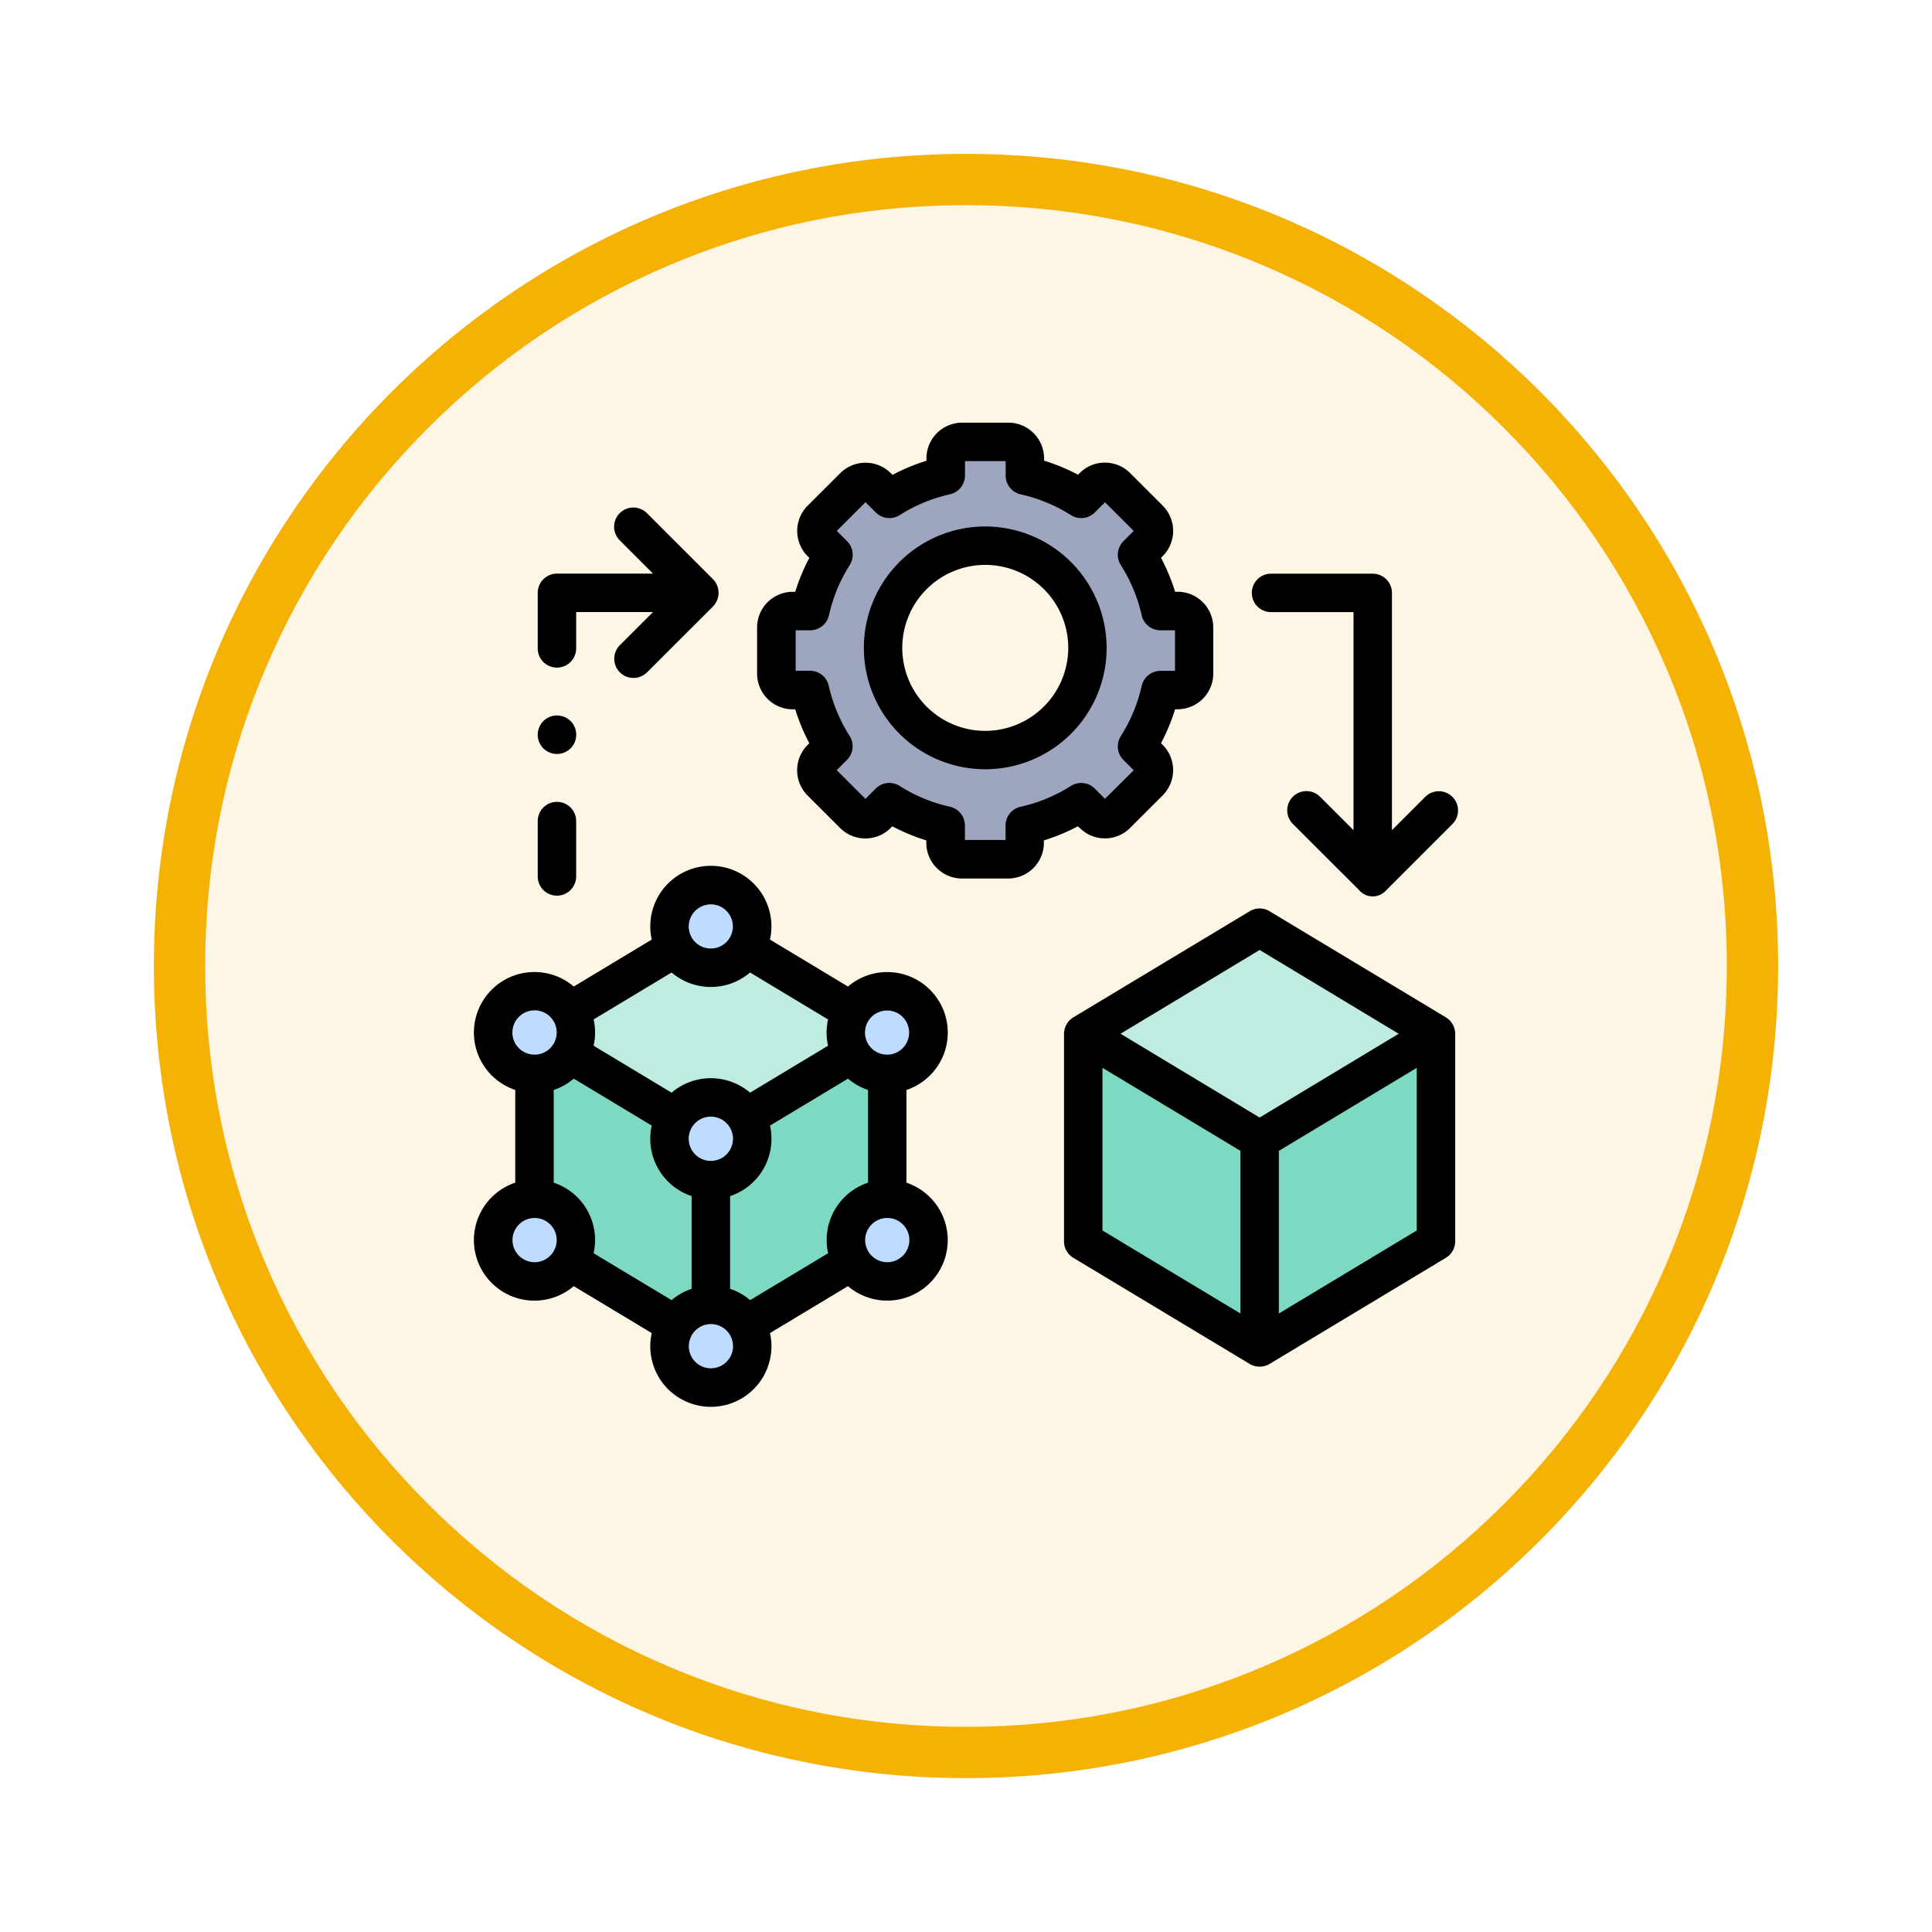 <svg xmlns="http://www.w3.org/2000/svg" xmlns:xlink="http://www.w3.org/1999/xlink" width="113" height="113" viewBox="0 0 113 113">
  <defs>
    <filter id="Trazado_982547" x="0" y="0" width="113" height="113" filterUnits="userSpaceOnUse">
      <feOffset dy="3" input="SourceAlpha"/>
      <feGaussianBlur stdDeviation="3" result="blur"/>
      <feFlood flood-opacity="0.161"/>
      <feComposite operator="in" in2="blur"/>
      <feComposite in="SourceGraphic"/>
    </filter>
  </defs>
  <g id="Grupo_1226743" data-name="Grupo 1226743" transform="translate(-4157.02 -12308.773)">
    <g id="Grupo_1226567" data-name="Grupo 1226567" transform="translate(4166.02 12314.773)">
      <g id="Grupo_1211209" data-name="Grupo 1211209">
        <g id="Grupo_1210737" data-name="Grupo 1210737">
          <g id="Grupo_1210537" data-name="Grupo 1210537">
            <g id="Grupo_1164202" data-name="Grupo 1164202">
              <g id="Grupo_1158168" data-name="Grupo 1158168">
                <g id="Grupo_1152576" data-name="Grupo 1152576">
                  <g id="Grupo_1148633" data-name="Grupo 1148633">
                    <g id="Grupo_1148525" data-name="Grupo 1148525">
                      <g transform="matrix(1, 0, 0, 1, -9, -6)" filter="url(#Trazado_982547)">
                        <g id="Trazado_982547-2" data-name="Trazado 982547" transform="translate(9 6)" fill="#fdf6e4">
                          <path d="M 47.5 93.5 C 41.289 93.5 35.265 92.284 29.595 89.886 C 24.118 87.569 19.198 84.252 14.973 80.027 C 10.748 75.802 7.431 70.882 5.114 65.405 C 2.716 59.735 1.5 53.711 1.5 47.5 C 1.5 41.289 2.716 35.265 5.114 29.595 C 7.431 24.118 10.748 19.198 14.973 14.973 C 19.198 10.748 24.118 7.431 29.595 5.114 C 35.265 2.716 41.289 1.5 47.5 1.5 C 53.711 1.5 59.735 2.716 65.405 5.114 C 70.882 7.431 75.802 10.748 80.027 14.973 C 84.252 19.198 87.569 24.118 89.886 29.595 C 92.284 35.265 93.5 41.289 93.5 47.5 C 93.5 53.711 92.284 59.735 89.886 65.405 C 87.569 70.882 84.252 75.802 80.027 80.027 C 75.802 84.252 70.882 87.569 65.405 89.886 C 59.735 92.284 53.711 93.5 47.5 93.5 Z" stroke="none"/>
                          <path d="M 47.5 3 C 41.491 3 35.664 4.176 30.18 6.496 C 24.881 8.737 20.122 11.946 16.034 16.034 C 11.946 20.122 8.737 24.881 6.496 30.18 C 4.176 35.664 3 41.491 3 47.5 C 3 53.509 4.176 59.336 6.496 64.82 C 8.737 70.119 11.946 74.878 16.034 78.966 C 20.122 83.054 24.881 86.263 30.18 88.504 C 35.664 90.824 41.491 92 47.5 92 C 53.509 92 59.336 90.824 64.82 88.504 C 70.119 86.263 74.878 83.054 78.966 78.966 C 83.054 74.878 86.263 70.119 88.504 64.82 C 90.824 59.336 92 53.509 92 47.5 C 92 41.491 90.824 35.664 88.504 30.18 C 86.263 24.881 83.054 20.122 78.966 16.034 C 74.878 11.946 70.119 8.737 64.82 6.496 C 59.336 4.176 53.509 3 47.5 3 M 47.5 0 C 73.734 0 95 21.266 95 47.5 C 95 73.734 73.734 95 47.5 95 C 21.266 95 0 73.734 0 47.5 C 0 21.266 21.266 0 47.5 0 Z" stroke="none" fill="#f5b104"/>
                        </g>
                      </g>
                    </g>
                  </g>
                </g>
              </g>
            </g>
          </g>
        </g>
      </g>
    </g>
    <g id="modelado-3d" transform="translate(4184.74 12333.494)">
      <g id="Grupo_1226728" data-name="Grupo 1226728" transform="translate(17.689 1.124)">
        <path id="Trazado_1058656" data-name="Trazado 1058656" d="M159.319,24.517a10.43,10.43,0,0,0,1.368,3.292l-.714.714a.967.967,0,0,0,0,1.361l1.907,1.906a.967.967,0,0,0,1.365,0l.711-.711a10.4,10.4,0,0,0,3.294,1.364v1.007a.967.967,0,0,0,.966.962h2.695a.967.967,0,0,0,.966-.962V32.442a10.4,10.4,0,0,0,3.294-1.364l.714.711a.963.963,0,0,0,1.362,0l1.907-1.906a.967.967,0,0,0,0-1.361l-.714-.714a10.431,10.431,0,0,0,1.368-3.292h1.008a.966.966,0,0,0,.963-.962v-2.7a.966.966,0,0,0-.963-.962h-1.008a10.43,10.43,0,0,0-1.368-3.292l.714-.714a.967.967,0,0,0,0-1.361l-1.907-1.906a.963.963,0,0,0-1.362,0l-.714.711a10.4,10.4,0,0,0-3.294-1.364V10.964a.967.967,0,0,0-.966-.962h-2.695a.967.967,0,0,0-.966.962v1.007a10.4,10.4,0,0,0-3.294,1.364l-.711-.711a.967.967,0,0,0-1.365,0l-1.907,1.905a.967.967,0,0,0,0,1.361l.714.714a10.43,10.43,0,0,0-1.368,3.292h-1.008a.966.966,0,0,0-.963.962v2.7a.966.966,0,0,0,.963.962h1.008Zm10.247,3.512a5.978,5.978,0,1,1,5.98-5.978A5.979,5.979,0,0,1,169.566,28.028Z" transform="translate(-157.348 -10.002)" fill="#9ea6bf" fill-rule="evenodd"/>
      </g>
      <g id="Grupo_1226729" data-name="Grupo 1226729" transform="translate(5.614 30.712)">
        <path id="Trazado_1058657" data-name="Trazado 1058657" d="M56.114,273.192l-6.171,3.715a2.407,2.407,0,0,1,0,2.492l6.171,3.716a2.419,2.419,0,0,1,4.143,0l6.171-3.716a2.407,2.407,0,0,1,0-2.492l-6.171-3.715a2.419,2.419,0,0,1-4.143,0Z" transform="translate(-49.943 -273.192)" fill="#beece1" fill-rule="evenodd"/>
      </g>
      <g id="Grupo_1226730" data-name="Grupo 1226730" transform="translate(11.438 39.465)">
        <path id="Trazado_1058658" data-name="Trazado 1058658" d="M104.162,351.058a2.419,2.419,0,1,0,2.073,1.169A2.413,2.413,0,0,0,104.162,351.058Z" transform="translate(-101.745 -351.058)" fill="#bfdbff" fill-rule="evenodd"/>
      </g>
      <g id="Grupo_1226731" data-name="Grupo 1226731" transform="translate(1.124 33.258)">
        <path id="Trazado_1058659" data-name="Trazado 1058659" d="M12.417,295.84a2.416,2.416,0,0,0-2.417,2.4v.025a2.419,2.419,0,1,0,2.417-2.428Z" transform="translate(-10 -295.84)" fill="#bfdbff" fill-rule="evenodd"/>
      </g>
      <g id="Grupo_1226732" data-name="Grupo 1226732" transform="translate(11.438 27.05)">
        <path id="Trazado_1058660" data-name="Trazado 1058660" d="M104.161,240.622a2.414,2.414,0,1,0,2.42,2.415A2.417,2.417,0,0,0,104.161,240.622Z" transform="translate(-101.744 -240.622)" fill="#bfdbff" fill-rule="evenodd"/>
      </g>
      <g id="Grupo_1226733" data-name="Grupo 1226733" transform="translate(21.752 33.258)">
        <path id="Trazado_1058661" data-name="Trazado 1058661" d="M195.91,295.84a2.415,2.415,0,1,0,2.417,2.415A2.418,2.418,0,0,0,195.91,295.84Z" transform="translate(-193.489 -295.84)" fill="#bfdbff" fill-rule="evenodd"/>
      </g>
      <g id="Grupo_1226734" data-name="Grupo 1226734" transform="translate(13.855 36.919)">
        <path id="Trazado_1058662" data-name="Trazado 1058662" d="M131.492,328.41l-6.171,3.716a2.414,2.414,0,0,1-2.073,3.661v7.3a2.418,2.418,0,0,1,2.073,1.169l6.171-3.712a2.416,2.416,0,0,1,2.073-3.665v-7.3A2.418,2.418,0,0,1,131.492,328.41Z" transform="translate(-123.248 -328.41)" fill="#7dd9c2" fill-rule="evenodd"/>
      </g>
      <g id="Grupo_1226735" data-name="Grupo 1226735" transform="translate(21.752 45.392)">
        <path id="Trazado_1058663" data-name="Trazado 1058663" d="M195.91,403.782a2.417,2.417,0,1,0,2.417,2.415A2.418,2.418,0,0,0,195.91,403.782Z" transform="translate(-193.489 -403.782)" fill="#bfdbff" fill-rule="evenodd"/>
      </g>
      <g id="Grupo_1226736" data-name="Grupo 1226736" transform="translate(3.542 36.919)">
        <path id="Trazado_1058664" data-name="Trazado 1058664" d="M31.5,329.58v7.3a2.416,2.416,0,0,1,2.073,3.665l6.171,3.712a2.413,2.413,0,0,1,2.07-1.17v-7.3a2.414,2.414,0,0,1-2.07-3.661l-6.171-3.716A2.418,2.418,0,0,1,31.5,329.58Z" transform="translate(-31.504 -328.41)" fill="#7dd9c2" fill-rule="evenodd"/>
      </g>
      <g id="Grupo_1226737" data-name="Grupo 1226737" transform="translate(1.124 45.392)">
        <path id="Trazado_1058665" data-name="Trazado 1058665" d="M12.417,403.782a2.416,2.416,0,0,0-2.417,2.4v.025a2.419,2.419,0,1,0,2.417-2.428Z" transform="translate(-10 -403.782)" fill="#bfdbff" fill-rule="evenodd"/>
      </g>
      <g id="Grupo_1226738" data-name="Grupo 1226738" transform="translate(11.438 51.6)">
        <path id="Trazado_1058666" data-name="Trazado 1058666" d="M104.162,459a2.419,2.419,0,1,0,2.073,1.169A2.413,2.413,0,0,0,104.162,459Z" transform="translate(-101.745 -458.999)" fill="#bfdbff" fill-rule="evenodd"/>
      </g>
      <g id="Grupo_1226739" data-name="Grupo 1226739" transform="translate(35.637 29.539)">
        <path id="Trazado_1058667" data-name="Trazado 1058667" d="M327.324,262.761l-10.317,6.207,10.317,6.207,10.314-6.207Z" transform="translate(-317.007 -262.761)" fill="#beece1" fill-rule="evenodd"/>
      </g>
      <g id="Grupo_1226740" data-name="Grupo 1226740" transform="translate(35.637 35.747)">
        <path id="Trazado_1058668" data-name="Trazado 1058668" d="M317.007,317.978v12.138l10.317,6.207V324.186Z" transform="translate(-317.007 -317.978)" fill="#7dd9c2" fill-rule="evenodd"/>
      </g>
      <g id="Grupo_1226741" data-name="Grupo 1226741" transform="translate(45.954 35.747)">
        <path id="Trazado_1058669" data-name="Trazado 1058669" d="M419.094,317.978l-10.314,6.208v12.138l10.314-6.207Z" transform="translate(-408.78 -317.978)" fill="#7dd9c2" fill-rule="evenodd"/>
      </g>
      <g id="Grupo_1226742" data-name="Grupo 1226742" transform="translate(0 0)">
        <path id="Trazado_1058670" data-name="Trazado 1058670" d="M27.714,240.369a3.541,3.541,0,0,0-5.838-2.693l-4.561-2.746a3.543,3.543,0,1,0-6.916,0l-4.561,2.746a3.54,3.54,0,1,0-3.421,6.049v5.423A3.541,3.541,0,1,0,5.838,255.2l4.561,2.744a3.543,3.543,0,1,0,6.916,0l4.561-2.744a3.54,3.54,0,1,0,3.421-6.051v-5.423a3.545,3.545,0,0,0,2.418-3.356Zm-3.542-1.291a1.291,1.291,0,1,1-1.3,1.291A1.294,1.294,0,0,1,24.172,239.078ZM13.855,232.87a1.291,1.291,0,1,1-1.293,1.291,1.3,1.3,0,0,1,1.293-1.291ZM7,239.6l4.56-2.745a3.535,3.535,0,0,0,4.591,0l4.561,2.746a3.509,3.509,0,0,0,0,1.537l-4.561,2.746a3.536,3.536,0,0,0-4.591,0L7,241.138A3.509,3.509,0,0,0,7,239.6Zm8.151,6.976a1.295,1.295,0,1,1-1.3-1.291A1.3,1.3,0,0,1,15.152,246.577Zm-12.9-6.208a1.295,1.295,0,1,1,1.293,1.291A1.294,1.294,0,0,1,2.248,240.369ZM3.542,253.8a1.293,1.293,0,1,1,1.3-1.294A1.3,1.3,0,0,1,3.542,253.8ZM7,253.275a3.534,3.534,0,0,0-2.335-4.127v-5.422a3.544,3.544,0,0,0,1.173-.663l4.561,2.746a3.535,3.535,0,0,0,2.332,4.124v5.423a3.542,3.542,0,0,0-1.17.663Zm6.855,6.731a1.293,1.293,0,1,1,1.3-1.294A1.3,1.3,0,0,1,13.855,260.006Zm2.3-3.987a3.546,3.546,0,0,0-1.173-.663v-5.422a3.533,3.533,0,0,0,2.335-4.125l4.561-2.746a3.545,3.545,0,0,0,1.173.663v5.422a3.535,3.535,0,0,0-2.335,4.127Zm8.02-2.22a1.293,1.293,0,1,1,1.293-1.294A1.3,1.3,0,0,1,24.172,253.8Z" transform="translate(0 -204.696)"/>
        <path id="Trazado_1058671" data-name="Trazado 1058671" d="M166.212,23.7a2.067,2.067,0,0,0,1.473.614h0a2.075,2.075,0,0,0,1.477-.611l1.907-1.905a2.093,2.093,0,0,0,0-2.951l-.1-.1a11.514,11.514,0,0,0,.824-1.984h.145a2.089,2.089,0,0,0,2.087-2.087v-2.7a2.089,2.089,0,0,0-2.087-2.087h-.145a11.5,11.5,0,0,0-.824-1.984l.1-.1a2.091,2.091,0,0,0,0-2.951l-1.907-1.906a2.075,2.075,0,0,0-1.477-.611h0a2.063,2.063,0,0,0-1.468.609l-.1.1a11.477,11.477,0,0,0-1.988-.824V2.086A2.09,2.09,0,0,0,162.035,0H159.34a2.091,2.091,0,0,0-2.091,2.087v.143a11.477,11.477,0,0,0-1.986.823l-.1-.1a2.092,2.092,0,0,0-2.954,0L150.3,4.857a2.091,2.091,0,0,0,0,2.951l.1.1a11.513,11.513,0,0,0-.824,1.984h-.145a2.089,2.089,0,0,0-2.087,2.087v2.7a2.089,2.089,0,0,0,2.087,2.087h.145a11.5,11.5,0,0,0,.824,1.984l-.106.106a2.092,2.092,0,0,0,0,2.948l1.907,1.905a2.092,2.092,0,0,0,2.954,0l.1-.1a11.477,11.477,0,0,0,1.986.823v.143a2.091,2.091,0,0,0,2.091,2.087h2.695a2.091,2.091,0,0,0,2.091-2.087v-.143a11.482,11.482,0,0,0,1.988-.824Zm-3.455-1.236a1.124,1.124,0,0,0-.88,1.1v.845H159.5v-.845a1.124,1.124,0,0,0-.88-1.1,9.258,9.258,0,0,1-2.938-1.217,1.124,1.124,0,0,0-1.4.155l-.6.6-1.68-1.679.6-.6a1.125,1.125,0,0,0,.154-1.4,9.275,9.275,0,0,1-1.221-2.937,1.124,1.124,0,0,0-1.1-.876H149.6V12.143h.847a1.124,1.124,0,0,0,1.1-.876A9.276,9.276,0,0,1,152.76,8.33a1.124,1.124,0,0,0-.154-1.4l-.6-.6,1.68-1.679.6.6a1.124,1.124,0,0,0,1.4.155,9.259,9.259,0,0,1,2.938-1.217,1.124,1.124,0,0,0,.88-1.1V2.248h2.379v.845a1.124,1.124,0,0,0,.88,1.1A9.255,9.255,0,0,1,165.7,5.408a1.124,1.124,0,0,0,1.394-.153l.6-.6,1.679,1.677-.6.6a1.124,1.124,0,0,0-.154,1.4,9.275,9.275,0,0,1,1.221,2.937,1.124,1.124,0,0,0,1.1.876h.847v2.372h-.847a1.124,1.124,0,0,0-1.1.876,9.28,9.28,0,0,1-1.221,2.937,1.124,1.124,0,0,0,.154,1.4l.6.6L167.691,22l-.6-.6a1.124,1.124,0,0,0-1.393-.153A9.26,9.26,0,0,1,162.757,22.467Z" transform="translate(-130.783 0)"/>
        <path id="Trazado_1058672" data-name="Trazado 1058672" d="M329.342,259.129l-10.314-6.208a1.124,1.124,0,0,0-1.159,0l-10.317,6.207a1.137,1.137,0,0,0-.545.963V272.23a1.124,1.124,0,0,0,.545.963l10.317,6.207a1.137,1.137,0,0,0,1.159,0l10.314-6.208a1.124,1.124,0,0,0,.545-.963V260.092a1.116,1.116,0,0,0-.009-.132A1.132,1.132,0,0,0,329.342,259.129Zm-12.018,17.32-8.069-4.855V262.08l8.069,4.855Zm1.124-11.461-8.136-4.9,8.136-4.9,8.134,4.9Zm9.19,6.607-8.065,4.854v-9.513l8.065-4.854Z" transform="translate(-272.494 -224.346)"/>
        <path id="Trazado_1058673" data-name="Trazado 1058673" d="M209.915,54a7.1,7.1,0,1,0,7.1,7.1A7.113,7.113,0,0,0,209.915,54Zm0,11.956a4.854,4.854,0,1,1,4.855-4.854A4.862,4.862,0,0,1,209.915,65.955Z" transform="translate(-180.009 -47.929)"/>
        <path id="Trazado_1058674" data-name="Trazado 1058674" d="M410.987,97.084l-3.868-3.865a1.124,1.124,0,1,1,1.589-1.59l1.95,1.948V80.823h-4.824a1.124,1.124,0,0,1,0-2.248h5.948a1.124,1.124,0,0,1,1.124,1.124V93.575l1.946-1.946a1.124,1.124,0,1,1,1.59,1.59l-3.865,3.865a1.045,1.045,0,0,1-1.59,0Z" transform="translate(-359.213 -69.742)"/>
        <path id="Trazado_1058675" data-name="Trazado 1058675" d="M34.315,53.549a1.124,1.124,0,0,0,1.124-1.124V50.3h4.494l-1.944,1.943a1.124,1.124,0,0,0,1.589,1.59l3.865-3.862a1.136,1.136,0,0,0,0-1.59l-3.865-3.865a1.124,1.124,0,1,0-1.59,1.59l1.946,1.946H34.315a1.124,1.124,0,0,0-1.124,1.124v3.244A1.124,1.124,0,0,0,34.315,53.549Z" transform="translate(-29.46 -39.223)"/>
        <path id="Trazado_1058676" data-name="Trazado 1058676" d="M34.315,202.774a1.124,1.124,0,0,0,1.124-1.124v-3.238a1.124,1.124,0,0,0-2.248,0v3.238A1.124,1.124,0,0,0,34.315,202.774Z" transform="translate(-29.46 -175.109)"/>
        <path id="Trazado_1058677" data-name="Trazado 1058677" d="M34.315,154.583a1.126,1.126,0,1,0-1.124-1.127v.006A1.121,1.121,0,0,0,34.315,154.583Z" transform="translate(-29.46 -135.206)"/>
      </g>
    </g>
  </g>
</svg>
